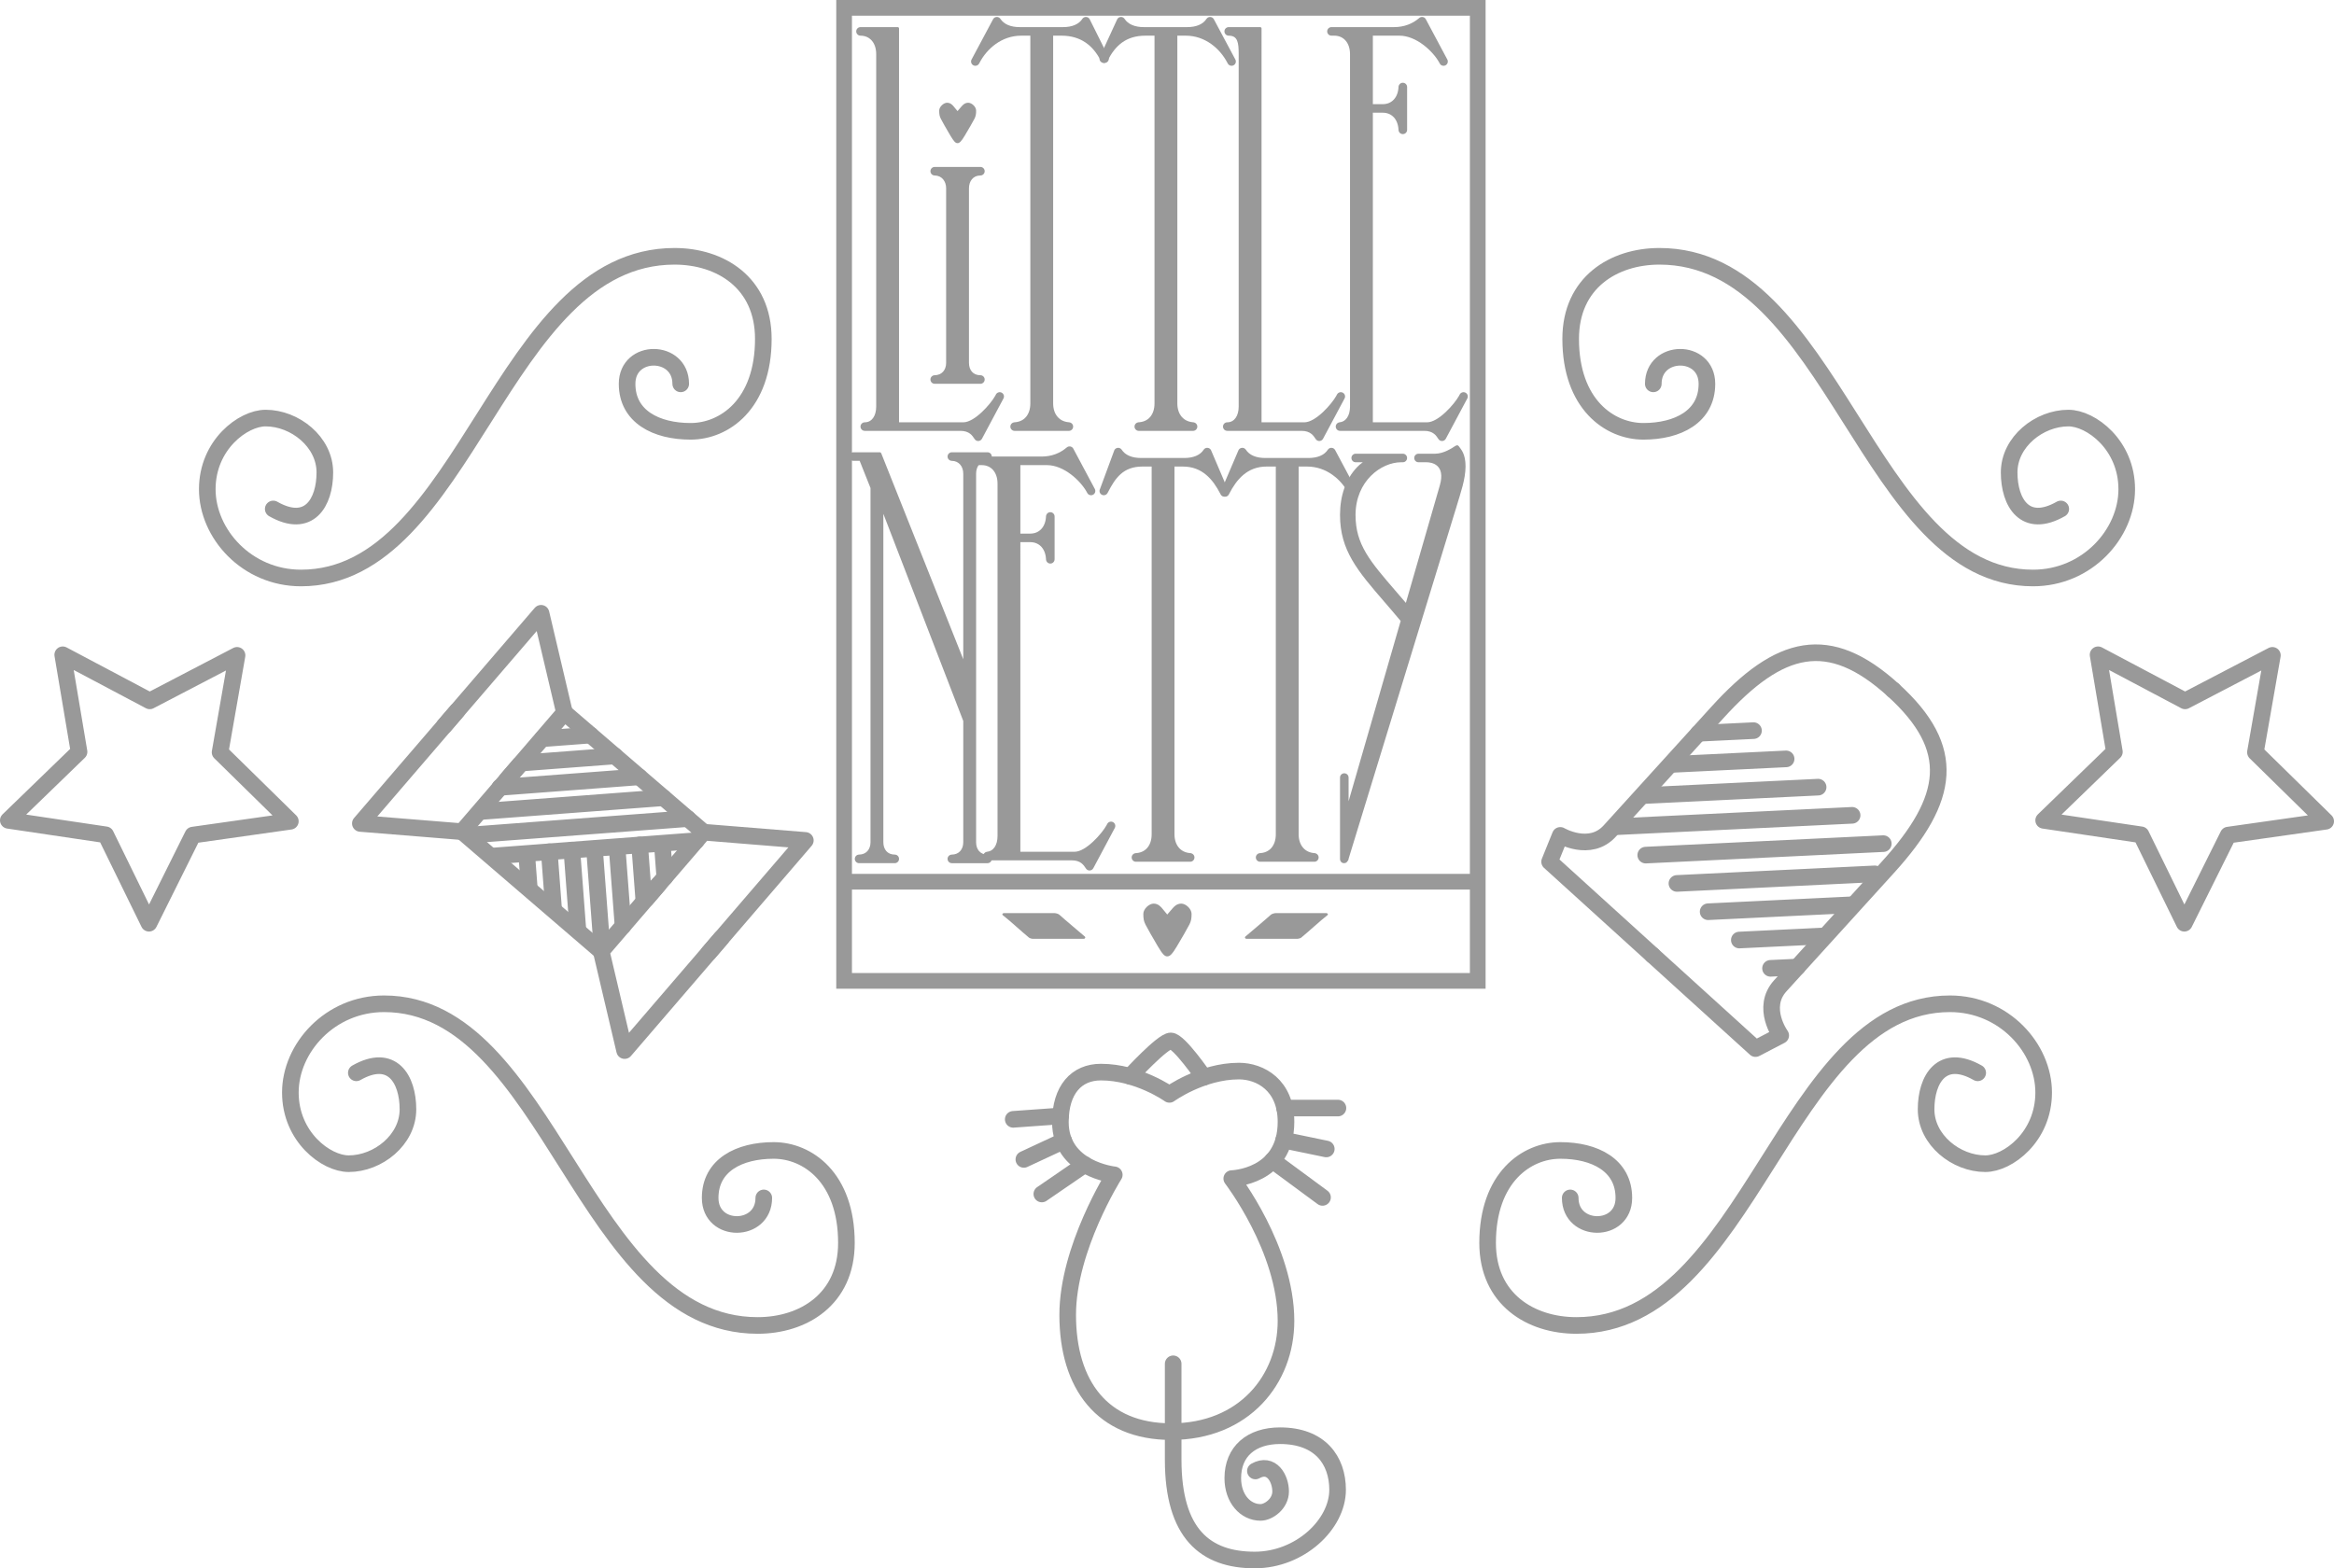 <?xml version="1.0" encoding="utf-8"?>
<!-- Generator: Adobe Illustrator 16.0.0, SVG Export Plug-In . SVG Version: 6.00 Build 0)  -->
<!DOCTYPE svg PUBLIC "-//W3C//DTD SVG 1.1//EN" "http://www.w3.org/Graphics/SVG/1.1/DTD/svg11.dtd">
<svg version="1.1" id="Layer_1" xmlns="http://www.w3.org/2000/svg" xmlns:xlink="http://www.w3.org/1999/xlink" x="0px" y="0px"
	 width="280.947px" height="188.834px" viewBox="0 0 280.947 188.834" enable-background="new 0 0 280.947 188.834"
	 xml:space="preserve">
<g>
	<path fill="none" stroke="#999999" stroke-width="2" stroke-linecap="round" stroke-linejoin="round" stroke-miterlimit="10" d="
		M134.127,141.455c0,0-5.607,8.852-5.607,16.861c0,8.466,4.205,14.059,12.451,14.059c8.796,0,13.826-6.293,13.826-13.329
		c0-8.672-6.527-17.137-6.527-17.137s6.527-0.165,6.527-6.83c0-4.425-3.105-6.115-5.662-6.115c-4.508,0-8.369,2.804-8.369,2.804
		s-3.753-2.681-8.247-2.681c-2.927,0-4.878,2.099-4.878,6.017C127.64,140.791,134.127,141.455,134.127,141.455z"/>
	<path fill="none" stroke="#999999" stroke-width="2" stroke-linecap="round" stroke-linejoin="round" stroke-miterlimit="10" d="
		M141.217,164.211c0,0,0,7.792,0,11.543c0,8.905,3.876,12.08,9.814,12.08c5.441,0,9.977-4.288,9.977-8.452
		c0-3.545-2.104-6.514-6.926-6.514c-3.465,0-5.689,1.896-5.689,5.111c0,2.475,1.525,4.123,3.34,4.123
		c0.967,0,2.418-1.039,2.418-2.522c0-1.56-1.1-3.558-3.037-2.466"/>
	<path fill="none" stroke="#999999" stroke-width="2" stroke-linecap="round" stroke-linejoin="round" stroke-miterlimit="10" d="
		M136.04,129.595c0,0,3.9-4.261,4.891-4.261c0.988,0,3.98,4.372,3.98,4.372"/>
	
		<line fill="none" stroke="#999999" stroke-width="2" stroke-linecap="round" stroke-linejoin="round" stroke-miterlimit="10" x1="127.665" y1="134.367" x2="121.965" y2="134.775"/>
	
		<line fill="none" stroke="#999999" stroke-width="2" stroke-linecap="round" stroke-linejoin="round" stroke-miterlimit="10" x1="128.045" y1="137.363" x2="123.243" y2="139.599"/>
	
		<line fill="none" stroke="#999999" stroke-width="2" stroke-linecap="round" stroke-linejoin="round" stroke-miterlimit="10" x1="130.56" y1="140.226" x2="125.407" y2="143.763"/>
	
		<line fill="none" stroke="#999999" stroke-width="2" stroke-linecap="round" stroke-linejoin="round" stroke-miterlimit="10" x1="154.631" y1="133.416" x2="161.049" y2="133.416"/>
	
		<line fill="none" stroke="#999999" stroke-width="2" stroke-linecap="round" stroke-linejoin="round" stroke-miterlimit="10" x1="154.518" y1="137.277" x2="159.646" y2="138.341"/>
	
		<line fill="none" stroke="#999999" stroke-width="2" stroke-linecap="round" stroke-linejoin="round" stroke-miterlimit="10" x1="153.174" y1="139.734" x2="159.193" y2="144.174"/>
</g>
<polygon fill="none" stroke="#999999" stroke-width="2" stroke-linecap="round" stroke-linejoin="round" stroke-miterlimit="10" points="
	34.95,98.885 23.215,100.55 17.933,111.162 12.724,100.515 1,98.772 9.515,90.527 7.55,78.839 18.023,84.389 28.534,78.909 
	26.491,90.584 "/>
<polygon fill="none" stroke="#999999" stroke-width="2" stroke-linecap="round" stroke-linejoin="round" stroke-miterlimit="10" points="
	279.947,98.885 268.213,100.55 262.93,111.162 257.721,100.515 245.998,98.772 254.512,90.527 252.547,78.839 263.02,84.389 
	273.531,78.909 271.488,90.584 "/>
<g>
	
		<polyline fill="none" stroke="#999999" stroke-width="2" stroke-linecap="round" stroke-linejoin="round" stroke-miterlimit="10" points="
		85.309,114.72 96.939,101.19 84.691,100.2 77.776,108.244 	"/>
	
		<polyline fill="none" stroke="#999999" stroke-width="2" stroke-linecap="round" stroke-linejoin="round" stroke-miterlimit="10" points="
		86.817,112.966 75.187,126.496 72.37,114.535 79.286,106.489 	"/>
	
		<polyline fill="none" stroke="#999999" stroke-width="2" stroke-linecap="round" stroke-linejoin="round" stroke-miterlimit="10" points="
		55.005,85.618 43.375,99.147 55.623,100.138 62.539,92.095 	"/>
	
		<polyline fill="none" stroke="#999999" stroke-width="2" stroke-linecap="round" stroke-linejoin="round" stroke-miterlimit="10" points="
		53.497,87.372 65.126,73.843 67.945,85.804 61.03,93.847 	"/>
	
		<line fill="none" stroke="#999999" stroke-width="2" stroke-linecap="round" stroke-linejoin="round" stroke-miterlimit="10" x1="84.691" y1="100.2" x2="67.945" y2="85.804"/>
	
		<line fill="none" stroke="#999999" stroke-width="2" stroke-linecap="round" stroke-linejoin="round" stroke-miterlimit="10" x1="72.37" y1="114.535" x2="55.623" y2="100.138"/>
	
		<line fill="none" stroke="#999999" stroke-width="2" stroke-linecap="round" stroke-linejoin="round" stroke-miterlimit="10" x1="71.088" y1="88.507" x2="65.292" y2="88.944"/>
	
		<line fill="none" stroke="#999999" stroke-width="2" stroke-linecap="round" stroke-linejoin="round" stroke-miterlimit="10" x1="74.014" y1="91.021" x2="63.092" y2="91.847"/>
	
		<line fill="none" stroke="#999999" stroke-width="2" stroke-linecap="round" stroke-linejoin="round" stroke-miterlimit="10" x1="76.939" y1="93.536" x2="60.169" y2="94.802"/>
	
		<line fill="none" stroke="#999999" stroke-width="2" stroke-linecap="round" stroke-linejoin="round" stroke-miterlimit="10" x1="79.866" y1="96.052" x2="58.22" y2="97.685"/>
	
		<line fill="none" stroke="#999999" stroke-width="2" stroke-linecap="round" stroke-linejoin="round" stroke-miterlimit="10" x1="82.791" y1="98.565" x2="56.611" y2="100.542"/>
	
		<line fill="none" stroke="#999999" stroke-width="2" stroke-linecap="round" stroke-linejoin="round" stroke-miterlimit="10" x1="83.811" y1="101.222" x2="59.467" y2="103.062"/>
	
		<line fill="none" stroke="#999999" stroke-width="2" stroke-linecap="round" stroke-linejoin="round" stroke-miterlimit="10" x1="74.315" y1="102.495" x2="74.995" y2="111.48"/>
	
		<line fill="none" stroke="#999999" stroke-width="2" stroke-linecap="round" stroke-linejoin="round" stroke-miterlimit="10" x1="76.995" y1="101.739" x2="77.488" y2="108.267"/>
	
		<line fill="none" stroke="#999999" stroke-width="2" stroke-linecap="round" stroke-linejoin="round" stroke-miterlimit="10" x1="79.757" y1="102.095" x2="80.023" y2="105.63"/>
	
		<line fill="none" stroke="#999999" stroke-width="2" stroke-linecap="round" stroke-linejoin="round" stroke-miterlimit="10" x1="71.619" y1="102.999" x2="72.436" y2="113.83"/>
	
		<line fill="none" stroke="#999999" stroke-width="2" stroke-linecap="round" stroke-linejoin="round" stroke-miterlimit="10" x1="68.834" y1="102.354" x2="69.543" y2="111.736"/>
	
		<line fill="none" stroke="#999999" stroke-width="2" stroke-linecap="round" stroke-linejoin="round" stroke-miterlimit="10" x1="66.115" y1="102.56" x2="66.619" y2="109.234"/>
	
		<line fill="none" stroke="#999999" stroke-width="2" stroke-linecap="round" stroke-linejoin="round" stroke-miterlimit="10" x1="63.438" y1="103.354" x2="63.686" y2="106.638"/>
</g>
<g>
	<path fill="none" stroke="#999999" stroke-width="2" stroke-linecap="round" stroke-linejoin="round" stroke-miterlimit="10" d="
		M198.922,115.007l12.393,11.249l3.033-1.582c0,0-2.436-3.354-0.049-5.981s7.727-8.512,12.953-14.27
		c7.498-8.261,8.404-14.288,0.645-21.333"/>
	<path fill="none" stroke="#999999" stroke-width="2" stroke-linecap="round" stroke-linejoin="round" stroke-miterlimit="10" d="
		M198.922,115.007l-12.393-11.249l1.283-3.173c0,0,3.572,2.101,5.959-0.528c2.385-2.628,7.725-8.511,12.951-14.269
		c7.5-8.262,13.412-9.744,21.172-2.699"/>
	
		<line fill="none" stroke="#999999" stroke-width="2" stroke-linecap="round" stroke-linejoin="round" stroke-miterlimit="10" x1="219.186" y1="112.712" x2="209.365" y2="113.186"/>
	
		<line fill="none" stroke="#999999" stroke-width="2" stroke-linecap="round" stroke-linejoin="round" stroke-miterlimit="10" x1="222.803" y1="108.947" x2="205.611" y2="109.777"/>
	
		<line fill="none" stroke="#999999" stroke-width="2" stroke-linecap="round" stroke-linejoin="round" stroke-miterlimit="10" x1="216.344" y1="116.44" x2="213.121" y2="116.593"/>
	
		<line fill="none" stroke="#999999" stroke-width="2" stroke-linecap="round" stroke-linejoin="round" stroke-miterlimit="10" x1="225.676" y1="105.217" x2="201.855" y2="106.369"/>
	
		<line fill="none" stroke="#999999" stroke-width="2" stroke-linecap="round" stroke-linejoin="round" stroke-miterlimit="10" x1="226.695" y1="101.578" x2="198.1" y2="102.96"/>
	
		<line fill="none" stroke="#999999" stroke-width="2" stroke-linecap="round" stroke-linejoin="round" stroke-miterlimit="10" x1="222.941" y1="98.169" x2="194.346" y2="99.551"/>
	
		<line fill="none" stroke="#999999" stroke-width="2" stroke-linecap="round" stroke-linejoin="round" stroke-miterlimit="10" x1="218.85" y1="94.777" x2="197.756" y2="95.797"/>
	
		<line fill="none" stroke="#999999" stroke-width="2" stroke-linecap="round" stroke-linejoin="round" stroke-miterlimit="10" x1="214.998" y1="91.373" x2="201.162" y2="92.042"/>
	
		<line fill="none" stroke="#999999" stroke-width="2" stroke-linecap="round" stroke-linejoin="round" stroke-miterlimit="10" x1="211.07" y1="87.972" x2="204.447" y2="88.292"/>
</g>
<path fill="none" stroke="#999999" stroke-width="2" stroke-linecap="round" stroke-linejoin="round" stroke-miterlimit="10" d="
	M91.938,144.236c0,4.229-6.455,4.303-6.455-0.002c0-3.934,3.488-5.713,7.643-5.713c4.082,0,8.758,3.264,8.758,11.131
	c0,6.797-5.195,9.941-10.686,9.941c-21,0-25.008-38.732-44.969-38.732c-6.529,0-11.278,5.342-11.278,10.686s4.304,8.568,7.021,8.568
	c3.517,0,7.133-2.855,7.133-6.545c0-3.637-1.91-6.848-6.213-4.398"/>
<path fill="none" stroke="#999999" stroke-width="2" stroke-linecap="round" stroke-linejoin="round" stroke-miterlimit="10" d="
	M189.01,144.236c0,4.229,6.455,4.303,6.455-0.002c0-3.934-3.486-5.713-7.643-5.713c-4.082,0-8.756,3.264-8.756,11.131
	c0,6.797,5.193,9.941,10.686,9.941c21,0,25.006-38.732,44.967-38.732c6.531,0,11.279,5.342,11.279,10.686s-4.305,8.568-7.021,8.568
	c-3.516,0-7.131-2.855-7.131-6.545c0-3.637,1.908-6.848,6.213-4.398"/>
<path fill="none" stroke="#999999" stroke-width="2" stroke-linecap="round" stroke-linejoin="round" stroke-miterlimit="10" d="
	M199.01,46.218c0-4.229,6.455-4.303,6.455,0.002c0,3.934-3.488,5.713-7.643,5.713c-4.082,0-8.758-3.264-8.758-11.131
	c0-6.797,5.195-9.941,10.686-9.941c21,0,25.008,38.732,44.969,38.732c6.529,0,11.279-5.342,11.279-10.686s-4.305-8.568-7.021-8.568
	c-3.516,0-7.133,2.855-7.133,6.545c0,3.637,1.91,6.848,6.213,4.398"/>
<path fill="none" stroke="#999999" stroke-width="2" stroke-linecap="round" stroke-linejoin="round" stroke-miterlimit="10" d="
	M81.939,46.218c0-4.229-6.455-4.303-6.455,0.002c0,3.934,3.486,5.713,7.643,5.713c4.082,0,8.756-3.264,8.756-11.131
	c0-6.797-5.193-9.941-10.686-9.941c-21,0-25.006,38.732-44.967,38.732c-6.531,0-11.279-5.342-11.279-10.686s4.305-8.568,7.021-8.568
	c3.516,0,7.131,2.855,7.131,6.545c0,3.637-1.908,6.848-6.213,4.398"/>
<g>
	<path fill="#999999" d="M120.579,47.283c-0.251-0.134-0.563-0.039-0.698,0.212l-0.091,0.172c-0.551,0.987-2.469,3.182-3.84,3.182
		h-7.731V4.294V3.608c0-0.063,0-0.122,0-0.172c0-0.113-0.069-0.166-0.183-0.171h-4.456c-0.285,0-0.516,0.23-0.516,0.515
		s0.231,0.515,0.516,0.515c1.081,0,1.89,0.816,1.89,2.233v42.431c0,1.081-0.502,1.89-1.374,1.89c-0.285,0-0.516,0.23-0.516,0.515
		s0.231,0.515,0.516,0.515h11.51c1.081,0,1.438,0.573,1.707,0.983l0-0.002c0.046,0.074,0.11,0.137,0.191,0.181
		c0.077,0.041,0.16,0.061,0.242,0.061c0.184,0,0.362-0.099,0.455-0.273l2.588-4.849C120.925,47.729,120.83,47.417,120.579,47.283z"
		/>
	<path fill="#999999" d="M161.637,47.283c-0.251-0.134-0.563-0.039-0.698,0.212l-0.092,0.172c-0.55,0.987-2.47,3.182-3.84,3.182
		h-5.153V4.294V3.608c0-0.063,0-0.122,0-0.172c0-0.113-0.07-0.166-0.183-0.171h-3.769c-0.284,0-0.515,0.23-0.515,0.515
		s0.23,0.515,0.515,0.515c1.08,0,1.201,0.816,1.201,2.233v42.431c0,1.081-0.502,1.89-1.373,1.89c-0.285,0-0.516,0.23-0.516,0.515
		s0.23,0.515,0.516,0.515h8.934c1.08,0,1.438,0.573,1.706,0.983l0.001-0.002c0.046,0.074,0.109,0.137,0.191,0.181
		c0.076,0.041,0.159,0.061,0.242,0.061c0.185,0,0.362-0.099,0.454-0.273l2.589-4.849C161.982,47.729,161.888,47.417,161.637,47.283z
		"/>
	<path fill="#999999" d="M133.411,6.82l-2.245-4.505c-0.134-0.252-0.446-0.346-0.696-0.212c-0.072,0.038-0.13,0.092-0.174,0.153
		l-0.001-0.001c-0.437,0.68-1.26,1.009-2.34,1.009h-5.205c-1.081,0-1.904-0.33-2.341-1.009l-0.001,0.001
		c-0.044-0.062-0.102-0.116-0.173-0.153c-0.25-0.134-0.562-0.04-0.697,0.212l-2.589,4.849c-0.134,0.251-0.039,0.563,0.212,0.698
		c0.077,0.041,0.161,0.061,0.242,0.061c0.184,0,0.363-0.1,0.455-0.273l0.04-0.073c0.89-1.716,2.677-3.282,5.023-3.282h1.102v44.281
		c0,1.3-0.701,2.274-2.061,2.274h0.171c-0.285,0-0.515,0.23-0.515,0.515s0.23,0.515,0.515,0.515h6.527
		c0.286,0,0.516-0.23,0.516-0.515s-0.23-0.515-0.516-0.515h0.209c-1.359,0-2.099-0.974-2.099-2.274V4.294h1.01
		c2.348,0,3.791,1.222,4.681,2.938l0.039,0.073c0.093,0.173,0.271,0.273,0.455,0.273c0.082,0,0.165-0.02,0.242-0.061
		C133.45,7.384,133.545,7.071,133.411,6.82z"/>
	<path fill="#999999" d="M148.701,7.164l-2.59-4.849c-0.134-0.252-0.446-0.346-0.697-0.212c-0.07,0.038-0.129,0.092-0.172,0.153
		l-0.002-0.001c-0.437,0.68-1.26,1.009-2.34,1.009h-5.205c-1.081,0-1.904-0.33-2.34-1.009l-0.001,0.001
		c-0.045-0.062-0.103-0.116-0.174-0.153c-0.25-0.134-0.562-0.04-0.697,0.212L132.41,6.82c-0.134,0.251-0.039,0.563,0.213,0.698
		c0.076,0.041,0.16,0.061,0.241,0.061c0.185,0,0.363-0.1,0.455-0.273l0.039-0.073c0.89-1.716,2.161-2.938,4.509-2.938h1.103v44.281
		c0,1.3-0.702,2.274-2.062,2.274h0.171c-0.284,0-0.515,0.23-0.515,0.515s0.23,0.515,0.515,0.515h6.528
		c0.286,0,0.517-0.23,0.517-0.515s-0.23-0.515-0.517-0.515h0.21c-1.36,0-2.099-0.974-2.099-2.274V4.294h1.01
		c2.347,0,4.133,1.565,5.023,3.282l0.04,0.073c0.092,0.173,0.27,0.273,0.453,0.273c0.082,0,0.167-0.02,0.242-0.061
		C148.738,7.728,148.835,7.415,148.701,7.164z"/>
	<path fill="#999999" d="M147.841,59.043l-2.073-4.85c-0.133-0.25-0.447-0.345-0.698-0.212c-0.069,0.038-0.127,0.092-0.172,0.153v0
		c-0.438,0.679-1.261,1.009-2.341,1.009h-5.205c-1.081,0-1.904-0.33-2.341-1.009v0c-0.045-0.061-0.103-0.115-0.174-0.153
		c-0.25-0.133-0.563-0.039-0.697,0.212l-1.729,4.678c-0.134,0.251-0.039,0.563,0.212,0.697c0.077,0.042,0.161,0.061,0.242,0.061
		c0.185,0,0.363-0.098,0.455-0.272l0.039-0.073c0.89-1.717,1.817-3.11,4.165-3.11h1.103v44.28c0,1.301-0.702,2.274-2.062,2.274
		h0.171c-0.284,0-0.515,0.23-0.515,0.515c0,0.285,0.23,0.516,0.515,0.516h6.528c0.285,0,0.516-0.23,0.516-0.516
		c0-0.284-0.23-0.515-0.516-0.515h0.209c-1.358,0-2.099-0.974-2.099-2.274v-44.28h1.01c2.347,0,3.62,1.565,4.51,3.282l0.038,0.073
		c0.094,0.174,0.271,0.273,0.456,0.273c0.081,0,0.164-0.02,0.242-0.061C147.881,59.607,147.976,59.294,147.841,59.043z"/>
	<path fill="#999999" d="M163.303,59.043l-2.589-4.85c-0.134-0.25-0.446-0.345-0.697-0.212c-0.071,0.038-0.129,0.092-0.174,0.153v0
		c-0.438,0.679-1.261,1.009-2.341,1.009h-5.205c-1.08,0-1.903-0.33-2.341-1.009v0c-0.045-0.061-0.103-0.115-0.174-0.153
		c-0.249-0.133-0.563-0.039-0.697,0.212l-2.074,4.85c-0.133,0.251-0.038,0.563,0.213,0.698c0.077,0.041,0.161,0.061,0.242,0.061
		c0.185,0,0.362-0.099,0.456-0.273l0.037-0.073c0.891-1.716,2.163-3.282,4.51-3.282h1.103v44.28c0,1.301-0.702,2.274-2.062,2.274
		h0.172c-0.284,0-0.515,0.23-0.515,0.515c0,0.285,0.23,0.516,0.515,0.516h6.528c0.285,0,0.516-0.23,0.516-0.516
		c0-0.284-0.23-0.515-0.516-0.515h0.209c-1.358,0-2.099-0.974-2.099-2.274v-44.28h1.01c2.349,0,4.135,1.565,5.025,3.282l0.038,0.073
		c0.094,0.174,0.271,0.273,0.455,0.273c0.082,0,0.165-0.02,0.242-0.061C163.341,59.607,163.436,59.294,163.303,59.043z"/>
	<path fill="#999999" d="M176.409,47.283c-0.251-0.134-0.563-0.039-0.697,0.212l-0.092,0.172c-0.551,0.987-2.468,3.182-3.84,3.182
		h-6.527V13.571h1.203c1.08,0,1.889,0.816,1.889,2.233v-0.171c0,0.285,0.23,0.515,0.517,0.515c0.284,0,0.515-0.23,0.515-0.515
		v-5.153c0-0.286-0.23-0.516-0.515-0.516c-0.286,0-0.517,0.23-0.517,0.516v-0.172c0,1.417-0.809,2.234-1.889,2.234h-1.203V4.294
		h3.192c2.067,0,4.049,1.893,4.788,3.216l0.073,0.139c0.094,0.173,0.271,0.273,0.455,0.273c0.082,0,0.165-0.02,0.242-0.061
		c0.251-0.134,0.347-0.447,0.212-0.698l-2.588-4.849c-0.134-0.251-0.446-0.347-0.697-0.212c-0.02,0.009-0.034,0.022-0.051,0.034
		V2.134c-0.006,0.005-0.012,0.009-0.018,0.015c-0.014,0.009-0.025,0.02-0.037,0.03c-0.792,0.674-1.792,1.086-3.025,1.086h-7.529
		c-0.285,0-0.516,0.23-0.516,0.515s0.23,0.515,0.516,0.515h0.345c1.08,0,1.888,0.816,1.888,2.233v42.431
		c0,1.081-0.502,1.89-1.373,1.89h0.172c-0.284,0-0.517,0.23-0.517,0.515s0.232,0.515,0.517,0.515h10.136
		c1.081,0,1.438,0.573,1.706,0.983l0.001-0.002c0.047,0.074,0.109,0.137,0.191,0.181c0.077,0.041,0.16,0.061,0.242,0.061
		c0.184,0,0.362-0.099,0.455-0.273l2.588-4.849C176.756,47.729,176.66,47.417,176.409,47.283z"/>
	<path fill="#999999" d="M133.979,98.991c-0.252-0.135-0.563-0.04-0.698,0.211l-0.091,0.173c-0.551,0.987-2.469,3.182-3.84,3.182
		h-6.528V65.279h1.202c1.082,0,1.89,0.816,1.89,2.233V67.34c0,0.285,0.23,0.516,0.515,0.516s0.515-0.231,0.515-0.516v-5.154
		c0-0.285-0.23-0.515-0.515-0.515s-0.515,0.23-0.515,0.515v-0.171c0,1.417-0.809,2.233-1.89,2.233h-1.202v-8.245h3.192
		c2.068,0,4.049,1.892,4.788,3.216l0.074,0.139c0.093,0.174,0.271,0.272,0.455,0.272c0.082,0,0.165-0.019,0.242-0.061
		c0.251-0.134,0.346-0.446,0.212-0.697l-2.588-4.85c-0.134-0.251-0.446-0.346-0.698-0.211c-0.018,0.009-0.034,0.022-0.05,0.034
		l-0.001-0.002c-0.005,0.004-0.011,0.01-0.017,0.014c-0.013,0.009-0.024,0.02-0.036,0.03c-0.794,0.674-1.793,1.085-3.025,1.085
		h-7.53c-0.285,0-0.515,0.23-0.515,0.516c0,0.285,0.23,0.516,0.515,0.516h0.344c1.081,0,1.89,0.816,1.89,2.233v42.432
		c0,1.081-0.502,1.889-1.375,1.889h0.172c-0.285,0-0.516,0.231-0.516,0.516c0,0.285,0.231,0.516,0.516,0.516h10.135
		c1.081,0,1.439,0.573,1.708,0.982v-0.001c0.046,0.072,0.109,0.137,0.191,0.18c0.077,0.042,0.16,0.062,0.242,0.062
		c0.184,0,0.362-0.1,0.455-0.272l2.588-4.85C134.324,99.436,134.229,99.125,133.979,98.991z"/>
	<g>
		<path fill="#999999" d="M116.551,12.371c-0.422,0-0.682,0.289-0.838,0.476c-0.156,0.187-0.456,0.53-0.456,0.53
			s-0.281-0.344-0.437-0.53c-0.155-0.188-0.396-0.476-0.817-0.476c-0.421,0-0.951,0.491-0.951,0.944
			c0,0.452,0.042,0.676,0.195,0.983c0.154,0.308,0.723,1.313,1.147,2.021c0.424,0.707,0.613,0.918,0.862,0.918
			s0.459-0.211,0.883-0.918c0.424-0.708,1.004-1.712,1.158-2.021c0.153-0.307,0.201-0.531,0.201-0.983
			C117.499,12.862,116.972,12.371,116.551,12.371z"/>
	</g>
	<path fill="#999999" d="M118.011,45.18L118.011,45.18c-0.891,0-1.375-0.637-1.375-1.489V22.676c0-0.852,0.484-1.546,1.375-1.546
		l0,0c0.285,0,0.516-0.23,0.516-0.516c0-0.285-0.231-0.516-0.516-0.516h-5.498c-0.285,0-0.515,0.231-0.515,0.516
		c0,0.285,0.23,0.516,0.515,0.516h-0.028c0.89,0,1.403,0.695,1.403,1.546v21.015c0,0.852-0.513,1.489-1.403,1.489h0.028
		c-0.285,0-0.515,0.23-0.515,0.515c0,0.286,0.23,0.516,0.515,0.516h1.375h2.748h1.375c0.285,0,0.516-0.23,0.516-0.516
		C118.527,45.41,118.296,45.18,118.011,45.18z"/>
	<path fill="#999999" d="M175.611,53.745c-0.124-0.184-0.294-0.156-0.514,0c-0.222,0.155-1.313,0.883-2.33,0.883h-2.018
		c-0.285,0-0.516,0.231-0.516,0.516c0,0.284,0.23,0.515,0.516,0.515h0.959c0.585,0,2.338,0.242,1.605,2.788l-4.086,14.144
		c-0.405-0.476-0.795-0.925-1.158-1.346c-3.153-3.655-4.901-5.667-4.901-9.23c0-4.095,3.085-6.356,5.49-6.356h0.202
		c0.284,0,0.515-0.231,0.515-0.516c0-0.285-0.23-0.515-0.515-0.515h-5.671c-0.284,0-0.515,0.23-0.515,0.515
		c0,0.285,0.23,0.516,0.515,0.516h0.853c-0.242,0.17-0.475,0.366-0.69,0.594c-1.357,1.428-2.051,3.42-2.051,5.762
		c0,4.266,2.128,6.731,5.35,10.464c0.594,0.69,1.257,1.457,1.95,2.289l-6.269,21.709v-2.854c0-0.284-0.231-0.515-0.516-0.515
		s-0.516,0.23-0.516,0.515v9.792c0,0.284,0.193,0.516,0.478,0.516c0.174,0,0.381-0.086,0.381-0.217v0.001l0.038-0.001
		c0.06-0.085,0.135-0.188,0.135-0.299V103.4l12.913-42.149c-0.015,0.047-0.223,0.773,0.161-0.527
		c0.396-1.343,0.999-3.008,1.004-4.557C176.415,54.618,175.862,54.112,175.611,53.745z"/>
	<path fill="#999999" d="M100.661,0v105.219v1.89v11.939h78.162V0H100.661z M102.55,1.889h74.383v103.33H102.55V1.889z
		 M102.55,117.159v-10.05h74.383v10.05H102.55z"/>
	<g id="Ornament_1_">
		<path fill="#999999" d="M130.459,113.036c-1.539,0-4.674,0-6.17,0c-0.115,0-0.347-0.073-0.435-0.146
			c-0.811-0.663-2.319-2.056-3.145-2.695c-0.148-0.115,0.034-0.251,0.101-0.251c0.58,0,4.625,0,6.121,0
			c0.152,0,0.468,0.089,0.581,0.19c0.729,0.661,2.553,2.185,3.059,2.622C130.702,112.871,130.617,113.036,130.459,113.036z"/>
		<path fill="#999999" d="M150.032,113.036c1.538,0,4.675,0,6.171,0c0.113,0,0.346-0.073,0.435-0.146
			c0.81-0.663,2.319-2.056,3.146-2.695c0.147-0.115-0.034-0.251-0.103-0.251c-0.579,0-4.624,0-6.12,0
			c-0.151,0-0.467,0.089-0.58,0.19c-0.73,0.661-2.553,2.185-3.06,2.622C149.79,112.871,149.874,113.036,150.032,113.036z"/>
		<g>
			<path fill="#999999" d="M142.193,108.8c-0.551,0-0.89,0.377-1.094,0.622c-0.204,0.244-0.596,0.692-0.596,0.692
				s-0.367-0.448-0.57-0.692c-0.204-0.245-0.518-0.622-1.067-0.622c-0.551,0-1.242,0.643-1.242,1.233s0.056,0.882,0.256,1.284
				s0.944,1.715,1.498,2.64c0.554,0.923,0.8,1.197,1.126,1.197c0.327,0,0.601-0.274,1.153-1.197c0.555-0.925,1.311-2.237,1.512-2.64
				c0.2-0.401,0.263-0.693,0.263-1.284S142.743,108.8,142.193,108.8z"/>
		</g>
	</g>
	<path fill="#999999" d="M118.87,102.9L118.87,102.9c-0.891,0-1.375-0.637-1.375-1.488V57.033c0-0.851,0.484-1.546,1.375-1.546l0,0
		c0.284,0,0.516-0.231,0.516-0.516s-0.231-0.515-0.516-0.515h-4.295c-0.285,0-0.515,0.23-0.515,0.515s0.23,0.516,0.515,0.516h-0.028
		c0.89,0,1.403,0.695,1.403,1.546V79.38l-9.853-24.75c-0.049-0.126-0.122-0.174-0.204-0.174h-0.251h-2.573h-0.347
		c-0.285,0-0.516,0.23-0.516,0.515s0.231,0.516,0.516,0.516h0.758l1.304,3.275v42.649c0,0.852-0.512,1.488-1.403,1.488h0.028
		c-0.284,0-0.515,0.231-0.515,0.516s0.231,0.516,0.515,0.516h4.295c0.285,0,0.515-0.231,0.515-0.516s-0.23-0.516-0.515-0.516l0,0
		c-0.891,0-1.374-0.637-1.374-1.488V61.867l9.62,24.944v14.601c0,0.852-0.513,1.488-1.403,1.488h0.028
		c-0.285,0-0.515,0.231-0.515,0.516s0.23,0.516,0.515,0.516h4.295c0.284,0,0.516-0.231,0.516-0.516S119.154,102.9,118.87,102.9z"/>
</g>
</svg>
